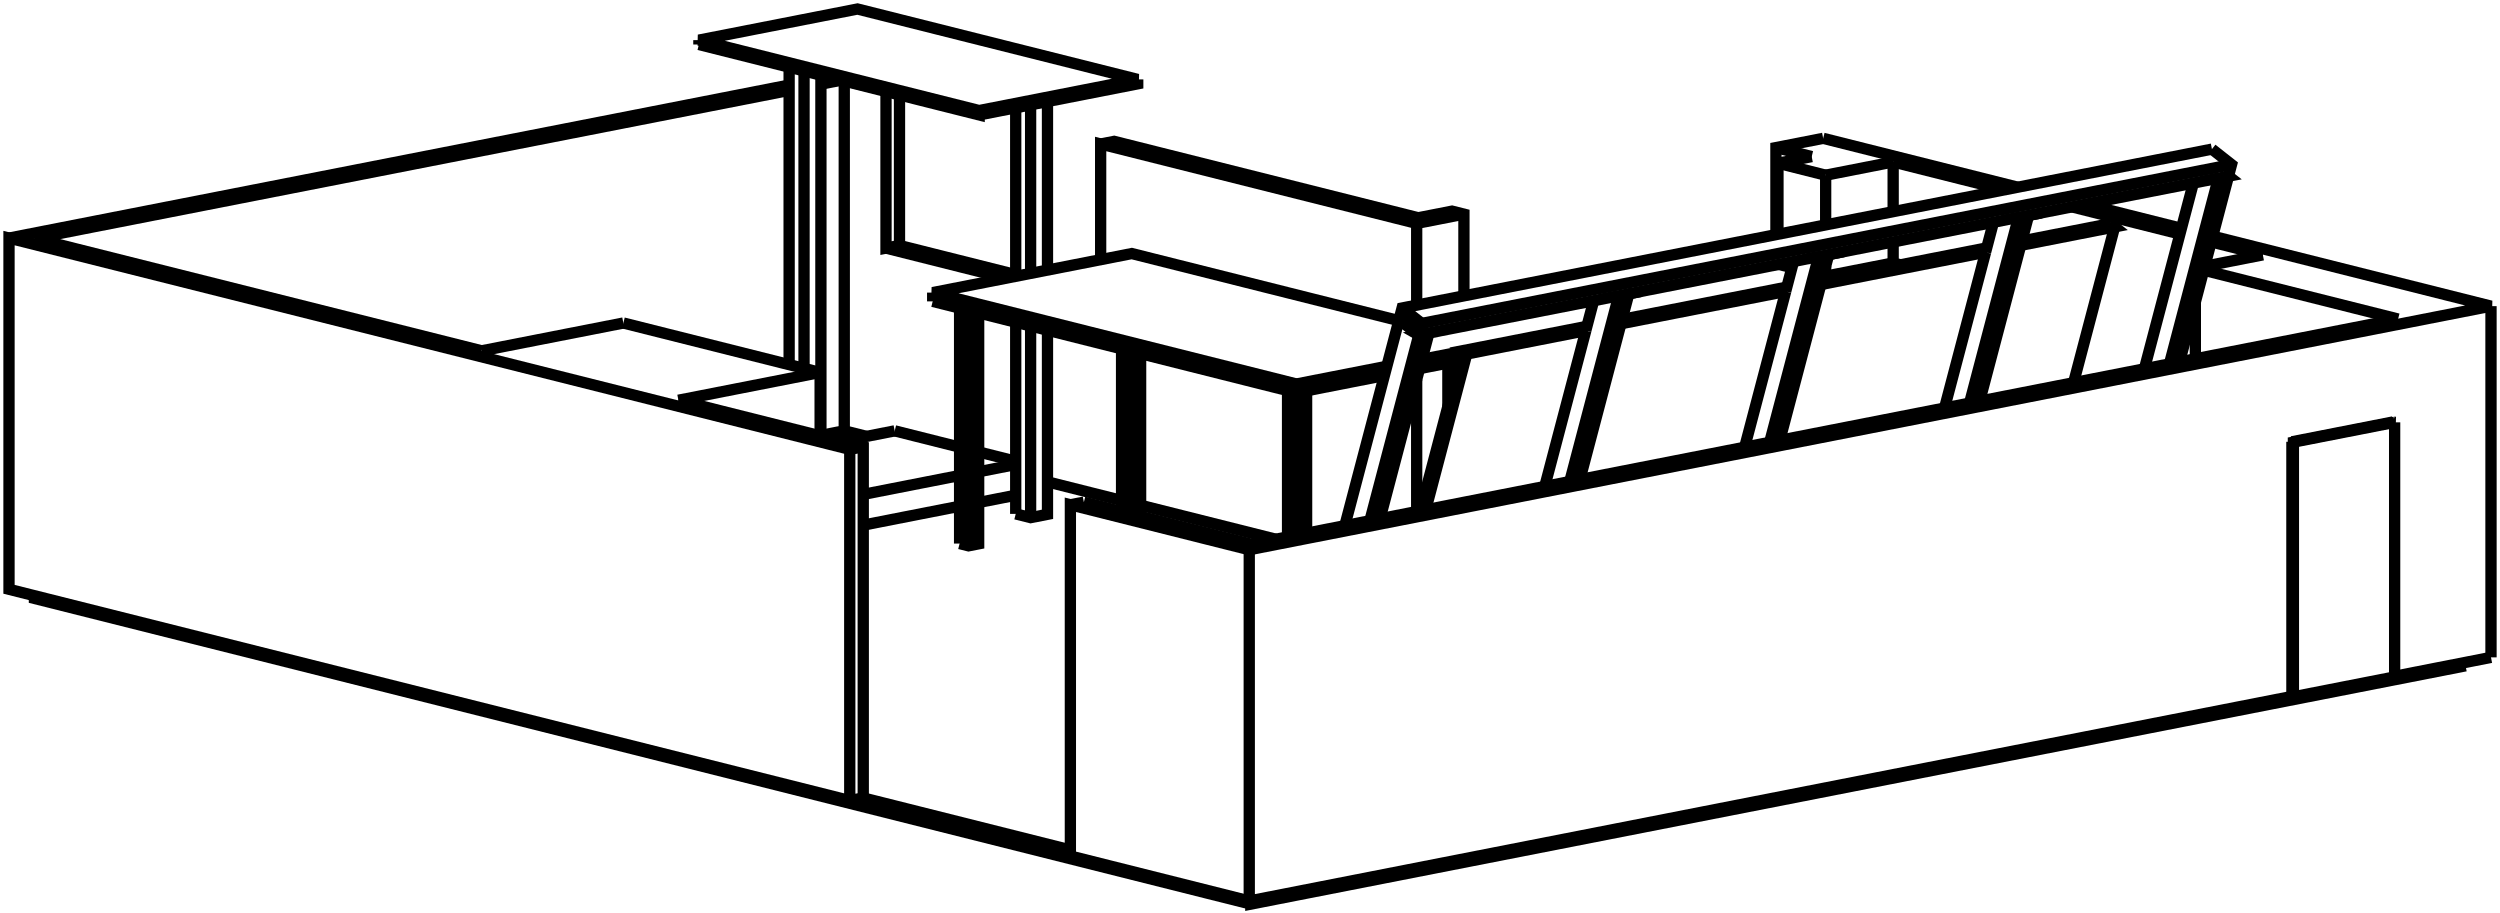 <svg version="1.1" xmlns="http://www.w3.org/2000/svg" viewBox="-138.888 -39.365 277.61 101.394" fill="none" stroke="black" stroke-width="0.6%" vector-effect="non-scaling-stroke">
    <path d="M -20.029 55.019 L -43.029 49.24 L -44.528 49.534 L -137.888 26.074 L -137.888 -12.928 L -44.528 10.532 L -44.528 49.534" />
    <path d="M -45.138 8.472 L -47.731 8.981" />
    <path d="M 2.771 20.511 L -12.228 16.742" />
    <path d="M -14.345 16.21 L -22.571 14.143" />
    <path d="M -42.667 9.093 L -45.138 8.472 L -45.138 -30.366" />
    <path d="M -43.029 18.946 L -32.331 16.848" />
    <path d="M -30.213 16.432 L -26.099 15.625" />
    <path d="M -26.099 17.699 L -24.444 18.115 L -22.571 17.747 L -22.571 -2.695" />
    <path d="M -32.331 20.995 L -31.337 21.245 L -30.213 21.024 L -30.213 -4.616" />
    <path d="M -13.304 17.707 L -12.228 17.496 L -12.228 -0.096" />
    <path d="M -69.668 -3.497 L -85.405 -0.41" />
    <path d="M 0.009 60.647 L 0.009 61.029 L 134.899 34.568" />
    <path d="M -135.065 26.783 L -135.065 27.088 L 0.009 61.029" />
    <path d="M -47.818 9.035 L -47.818 1.993 L -69.668 -3.497" />
    <path d="M -63.555 5.08 L -47.818 1.993" />
    <path d="M 104.893 0.478 L 104.893 -5.831" />
    <path d="M 112.387 -11.065 L 105.939 -9.8" />
    <path d="M 105.824 -9.361 L 127.406 -3.938" />
    <path d="M -51.26 1.128 L -51.26 -31.905" />
    <path d="M -49.605 1.544 L -49.605 -31.489" />
    <path d="M -47.731 9.056 L -47.731 -31.018" />
    <path d="M -39.537 8.479 L -45.43 9.635" />
    <path d="M -43.029 15.534 L -32.331 13.435" />
    <path d="M -30.213 13.02 L -26.099 12.213" />
    <path d="M -26.099 11.855 L -30.213 10.822" />
    <path d="M -32.331 10.29 L -39.537 8.479" />
    <path d="M -26.099 17.699 L -26.099 -3.582" />
    <path d="M -26.099 -8.682 L -26.099 -27.399" />
    <path d="M -24.444 18.115 L -24.444 -3.166" />
    <path d="M -24.444 -9.007 L -24.444 -27.724" />
    <path d="M -22.571 -9.375 L -22.571 -28.092" />
    <path d="M -32.331 20.995 L -32.331 -5.148" />
    <path d="M -31.337 21.245 L -31.337 -4.898" />
    <path d="M -14.345 17.446 L -14.345 -0.628" />
    <path d="M -13.352 17.695 L -13.352 -0.379" />
    <path d="M 4.086 20.253 L 4.086 4.003" />
    <path d="M 5.08 20.058 L 5.08 4.249" />
    <path d="M 6.204 19.838 L 6.204 4.028" />
    <path d="M 21.89 5.768 L 21.89 0.951" />
    <path d="M 22.072 5.077 L 22.072 0.915" />
    <path d="M 23.065 1.308 L 23.065 0.721" />
    <path d="M -135.065 -12.889 L -85.405 -0.41" />
    <path d="M -46.827 -30.791 L -47.731 -30.613" />
    <path d="M -51.26 -29.921 L -137.888 -12.928" />
    <path d="M -45.503 -30.458 L -47.731 -30.021" />
    <path d="M -51.26 -29.329 L -135.065 -12.889" />
    <path d="M -63.555 5.08 L -43.029 10.238 L -43.029 49.24" />
    <path d="M -44.528 10.532 L -43.029 10.238" />
    <path d="M 134.899 34.186 L 134.899 34.568" />
    <path d="M -0.166 60.681 L -20.029 55.69 L -20.029 16.688 L -0.166 21.68 L 137.722 -5.37 L 106.818 -13.135" />
    <path d="M 115.615 37.969 L -0.166 60.681 L -0.166 21.68" />
    <path d="M 115.615 37.969 L 115.781 38.01 L 115.781 9.734 L 127.022 7.529 L 126.856 7.487" />
    <path d="M 115.781 38.01 L 127.022 35.805 L 127.022 7.529" />
    <path d="M 137.722 33.632 L 127.022 35.731" />
    <path d="M -35.319 -5.899 L 5.071 4.251 L 5.071 3.275 L 15.112 1.306" />
    <path d="M 5.071 4.251 L 14.841 2.334" />
    <path d="M 18.745 1.568 L 23.228 0.689" />
    <path d="M 18.426 17.44 L 18.426 2.779" />
    <path d="M 18.426 -5.483 L 18.426 -14.557 L -16.667 -23.375 L -16.667 -10.533" />
    <path d="M 23.672 -15.586 L 18.426 -14.557" />
    <path d="M 23.672 -6.512 L 23.672 -15.586 L 22.348 -15.919 L 18.601 -15.184 L -15.168 -23.669 L -16.667 -23.375" />
    <path d="M 72.153 -9.962 L 71.335 -10.168 L 71.335 -12.498" />
    <path d="M 71.335 -15.862 L 71.335 -21.381" />
    <path d="M 112.387 -11.065 L 106.652 -12.506" />
    <path d="M 103.179 -13.379 L 91.187 -16.393" />
    <path d="M 83.668 -18.282 L 71.335 -21.381" />
    <path d="M -18.531 16.394 L -20.029 16.688" />
    <path d="M -18.531 16.394 L 0.009 21.053 L 127.406 -3.938" />
    <path d="M 63.841 -19.911 L 71.335 -21.381" />
    <path d="M 58.544 -21.242 L 63.841 -19.911" />
    <path d="M 62.291 -21.977 L 58.544 -21.242" />
    <path d="M 58.318 -22.975 L 62.291 -21.977" />
    <path d="M 63.564 -24.004 L 58.318 -22.975 L 58.318 -13.309" />
    <path d="M 103.345 -14.008 L 92.685 -16.687" />
    <path d="M 85.167 -18.576 L 63.564 -24.004" />
    <path d="M -61.281 -34.423 L -30.161 -26.603 L -30.161 -27.09 L -12.55 -30.545 L -43.67 -38.365 L -61.281 -34.91 L -30.161 -27.09" />
    <path d="M -30.161 -26.603 L -12.55 -30.057 L -12.55 -30.545" />
    <path d="M -39.004 -12.108 L -39.004 -28.825" />
    <path d="M -26.099 -8.865 L -39.004 -12.108 L -40.503 -11.814 L -40.503 -29.202" />
    <path d="M -27.189 -8.469 L -40.503 -11.814" />
    <path d="M 115.615 9.693 L 115.615 37.969" />
    <path d="M 115.615 9.693 L 126.856 7.487" />
    <path d="M 137.722 33.632 L 137.722 -5.37" />
    <path d="M 115.615 9.693 L 115.781 9.734" />
    <path d="M 16.446 -3.758 L -13.212 -11.21 L -35.319 -6.874 L 5.071 3.275" />
    <path d="M -35.319 -5.899 L -35.319 -6.874" />
    <path d="M 19.016 0.54 L 23.499 -0.34" />
    <path d="M 63.841 -8.698 L 71.335 -10.168" />
    <path d="M 58.633 -10.007 L 60.095 -9.639" />
    <path d="M 63.568 -8.767 L 63.841 -8.698 L 63.841 -9.804" />
    <path d="M 63.841 -14.392 L 63.841 -19.911" />
    <path d="M 58.544 -13.353 L 58.544 -21.242" />
    <path d="M -61.281 -34.423 L -61.281 -34.91" />
    <path d="M 95.929 -14.168 L 91.37 3.131" />
    <path d="M 85.502 -12.122 L 95.929 -14.168 L 95.462 -14.535" />
    <path d="M 86.378 -15.446 L 86.374 -15.449 L 85.25 -15.228 L 85.254 -15.226 L 86.378 -15.446 Z" />
    <path d="M 80.943 5.176 L 86.378 -15.446" />
    <path d="M 79.819 5.397 L 85.254 -15.226" />
    <path d="M 81.598 -11.359 L 82.474 -14.683" />
    <path d="M 81.601 -11.357 L 81.598 -11.359" />
    <path d="M 77.042 5.941 L 81.601 -11.357" />
    <path d="M 63.305 -7.768 L 81.601 -11.357" />
    <path d="M 64.181 -11.092 L 64.178 -11.094 L 63.053 -10.874 L 63.057 -10.871 L 64.181 -11.092 Z" />
    <path d="M 58.746 9.53 L 64.181 -11.092" />
    <path d="M 57.622 9.751 L 63.057 -10.871" />
    <path d="M 59.401 -7.005 L 60.277 -10.329" />
    <path d="M 59.404 -7.003 L 59.401 -7.005" />
    <path d="M 54.845 10.296 L 59.404 -7.003" />
    <path d="M 41.108 -3.413 L 59.404 -7.003" />
    <path d="M 41.984 -6.738 L 41.981 -6.74 L 40.856 -6.519 L 40.86 -6.517 L 41.984 -6.738 Z" />
    <path d="M 36.549 13.885 L 41.984 -6.738" />
    <path d="M 35.425 14.105 L 40.86 -6.517" />
    <path d="M 37.204 -2.651 L 38.08 -5.975" />
    <path d="M 37.207 -2.648 L 37.204 -2.651" />
    <path d="M 32.648 14.65 L 37.207 -2.648" />
    <path d="M 23.988 -0.055 L 37.207 -2.648" />
    <path d="M 19.429 17.243 L 23.988 -0.055 L 23.521 -0.422 L 37.33 -3.131" />
    <path d="M 18.835 17.36 L 23.521 -0.422" />
    <path d="M 41.235 -3.897 L 59.527 -7.486" />
    <path d="M 63.432 -8.252 L 81.724 -11.84" />
    <path d="M 85.629 -12.606 L 95.462 -14.535" />
    <path d="M 107.447 -19.582 L 86.374 -15.449" />
    <path d="M 85.25 -15.228 L 64.178 -11.094" />
    <path d="M 63.053 -10.874 L 41.981 -6.74" />
    <path d="M 40.856 -6.519 L 19.784 -2.386 L 18.66 -2.165 L 18.663 -2.163 L 19.787 -2.383 L 19.784 -2.386" />
    <path d="M 99.235 1.588 L 104.671 -19.038" />
    <path d="M 102.016 1.042 L 107.451 -19.58 L 108.575 -19.8 L 108.571 -19.803 L 107.447 -19.582 L 107.451 -19.58" />
    <path d="M 106.733 -22.806 L 16.807 -5.166 L 16.467 -3.877 L 18.645 -2.162 L 18.984 -3.451 L 16.807 -5.166" />
    <path d="M 18.66 -2.165 L 18.645 -2.162" />
    <path d="M 108.911 -21.092 L 18.984 -3.451" />
    <path d="M 108.571 -19.803 L 108.911 -21.092 L 106.733 -22.806" />
    <path d="M 14.352 18.239 L 19.787 -2.383" />
    <path d="M 103.14 0.822 L 108.575 -19.8" />
    <path d="M 13.228 18.46 L 18.663 -2.163" />
    <path d="M 10.447 19.005 L 16.475 -3.87" />
</svg>